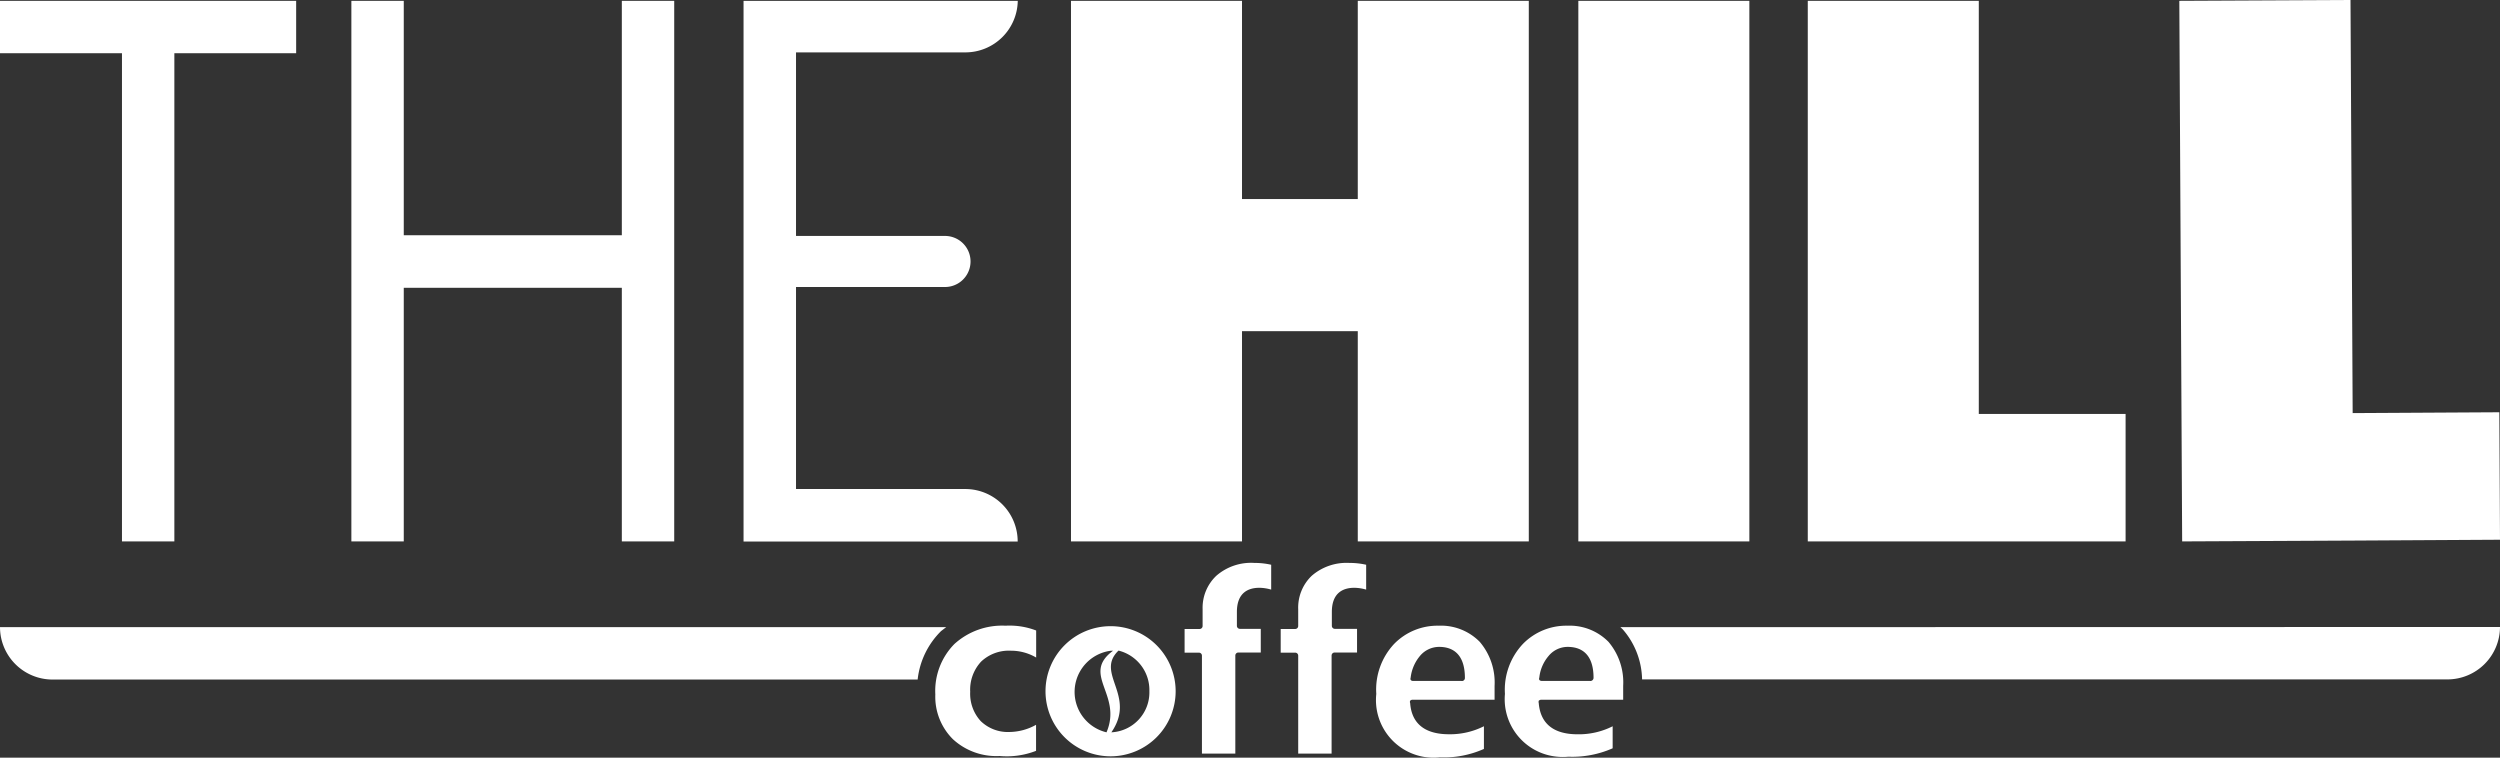 <svg xmlns="http://www.w3.org/2000/svg" viewBox="0 0 891 270.03"><rect x="0" y="0" width="891" height="270.03" fill="#333333" stroke="none"/><defs><style>.cls-1{fill:#fff;}.cls-2{fill:none;}</style></defs><title>Asset 1</title><g id="Layer_2" data-name="Layer 2"><g id="Layer_1-2" data-name="Layer 1"><g id="Layer_2-2" data-name="Layer 2"><g id="Layer_1-2-2" data-name="Layer 1-2"><path class="cls-1" d="M333.35,247.49a21.31,21.31,0,0,0,6.31,16,22.82,22.82,0,0,0,16.59,5.95,28.78,28.78,0,0,0,13-1.84v-9.28a19.86,19.86,0,0,1-9.46,2.56A13.88,13.88,0,0,1,349.53,257a14.42,14.42,0,0,1-3.75-10.46,14.66,14.66,0,0,1,3.92-10.77,14.39,14.39,0,0,1,10.59-3.86,17.76,17.76,0,0,1,9,2.44v-9.64A26.43,26.43,0,0,0,358.39,223a25.3,25.3,0,0,0-18.26,6.54A23.8,23.8,0,0,0,333.35,247.49Z"/><path class="cls-1" d="M433.49,205.21a15.7,15.7,0,0,0-4.88,11.89v6a1.07,1.07,0,0,1-1.07,1.07h-5.35v8.44h5.11a1.06,1.06,0,0,1,1.07,1.07h0v34.91h11.9V233.63a1.07,1.07,0,0,1,1.07-1.07h8v-8.44h-7.44a1.07,1.07,0,0,1-1.07-1.07h0v-4.94c0-7.13,4.34-8.62,8-8.62a15.47,15.47,0,0,1,4.22.65v-8.86a26.37,26.37,0,0,0-5.94-.65A18.83,18.83,0,0,0,433.49,205.21Z"/><path class="cls-1" d="M467.5,205.21a15.68,15.68,0,0,0-4.82,11.89v6a1.06,1.06,0,0,1-1.06,1.07h-5.18v8.44h5.12a1.06,1.06,0,0,1,1.12,1s0,0,0,.06v34.91h11.9V233.63a1.07,1.07,0,0,1,1.07-1.07h8v-8.44h-7.91a1.07,1.07,0,0,1-1.07-1.07h0v-4.94c0-7.13,4.34-8.62,8-8.62a15.49,15.49,0,0,1,4.23.65v-8.86a26.46,26.46,0,0,0-5.95-.65A18.89,18.89,0,0,0,467.5,205.21Z"/><path class="cls-1" d="M512.69,223a21.53,21.53,0,0,0-15.81,6.48,23.79,23.79,0,0,0-6.37,17.84,20.53,20.53,0,0,0,18.19,22.6,20.24,20.24,0,0,0,4.47,0,35.17,35.17,0,0,0,15.7-3v-8.09a26.81,26.81,0,0,1-12.43,2.86c-10.82,0-13.5-5.95-13.86-11.12a1,1,0,0,1,0-.83,1.23,1.23,0,0,1,.78-.36h29.31v-4.94a22.35,22.35,0,0,0-5.29-15.69A19.38,19.38,0,0,0,512.69,223Zm8,19.68H503.54a1,1,0,0,1-.78-.36,1.19,1.19,0,0,1,0-.83,14.64,14.64,0,0,1,3.33-7.73,8.91,8.91,0,0,1,6.84-3.21c4.16,0,9.16,1.9,9.16,11.06a1.07,1.07,0,0,1-1,1.11A1,1,0,0,1,520.72,242.67Z"/><path class="cls-1" d="M558.6,223a21.57,21.57,0,0,0-15.82,6.48,23.8,23.8,0,0,0-6.42,17.84A20.58,20.58,0,0,0,555,269.69a21.38,21.38,0,0,0,4,0,35.56,35.56,0,0,0,15.75-3v-7.85a26.76,26.76,0,0,1-12.48,2.86c-10.77,0-13.44-5.95-13.86-11.12a1.47,1.47,0,0,1,0-.83,1.32,1.32,0,0,1,.77-.36h29.32v-4.94a22.33,22.33,0,0,0-5.23-15.69A19.43,19.43,0,0,0,558.6,223Zm8,19.68H549.44a1.15,1.15,0,0,1-.83-.36,1.08,1.08,0,0,1,0-.83,14.15,14.15,0,0,1,3.33-7.73,8.81,8.81,0,0,1,6.78-3.21c4.22,0,9.22,1.9,9.22,11.06a1.14,1.14,0,0,1-1.17,1.1Z"/><path class="cls-2" d="M398.4,231.91c-8.8,8.14,6.55,16-2.55,29.13a14.27,14.27,0,0,0,13.56-14.68A14.51,14.51,0,0,0,398.4,231.91Z"/><path class="cls-2" d="M396.68,231.91h-.83a14.8,14.8,0,0,0-1.49,29.37C400.13,247.49,385.2,240.41,396.68,231.91Z"/><path class="cls-1" d="M395.85,223.17A23.19,23.19,0,1,0,419,246.36,23.19,23.19,0,0,0,395.85,223.17ZM394.36,261a14.8,14.8,0,0,1,1.49-29.07h.83C385.2,240.41,400.13,247.49,394.36,261Zm1.73,0c9.09-13.14-5.95-21,2.55-29.13a14.5,14.5,0,0,1,11,14.45A14.26,14.26,0,0,1,396.09,261Z"/><path class="cls-1" d="M577.51,223.52l.83.78a27.92,27.92,0,0,1,6.9,17.84H872.33A18.74,18.74,0,0,0,891,223.46Z"/><path class="cls-1" d="M337.22,223.52H0a18.72,18.72,0,0,0,18.67,18.67H327.05a28.62,28.62,0,0,1,8.38-17.3Z"/><rect class="cls-1" x="562.52" y="0.3" width="60.95" height="192.66"/><polygon class="cls-1" points="757.56 147.53 705.24 147.53 705.24 0.3 644.29 0.3 644.29 192.96 705.24 192.96 705.24 192.96 757.56 192.96 757.56 147.53"/><polygon class="cls-1" points="890.76 146.93 838.49 147.23 837.72 0 776.71 0.3 777.72 192.96 838.73 192.66 838.73 192.66 891 192.36 890.76 146.93"/><polygon class="cls-1" points="483.91 0.3 483.91 70.94 442.65 70.94 442.65 0.3 381.7 0.3 381.7 192.96 442.65 192.96 442.65 118.03 483.91 118.03 483.91 192.96 544.86 192.96 544.86 0.3 483.91 0.3"/><polygon class="cls-1" points="105.55 0.3 0 0.3 0 18.97 43.47 18.97 43.47 192.96 62.14 192.96 62.14 18.97 105.55 18.97 105.55 0.3"/><polygon class="cls-1" points="221.62 0.3 221.62 83.84 143.9 83.84 143.9 0.3 125.23 0.3 125.23 192.96 143.9 192.96 143.9 102.57 221.62 102.57 221.62 192.96 240.29 192.96 240.29 0.3 221.62 0.3"/><path class="cls-1" d="M344.17,174.29H283.7v-72h53.1a9.1,9.1,0,0,0,0-18.2H283.7V18.67h60.47A18.67,18.67,0,0,0,362.73.3H265V193h97.7A18.67,18.67,0,0,0,344.17,174.29Z"/></g></g></g></g></svg>